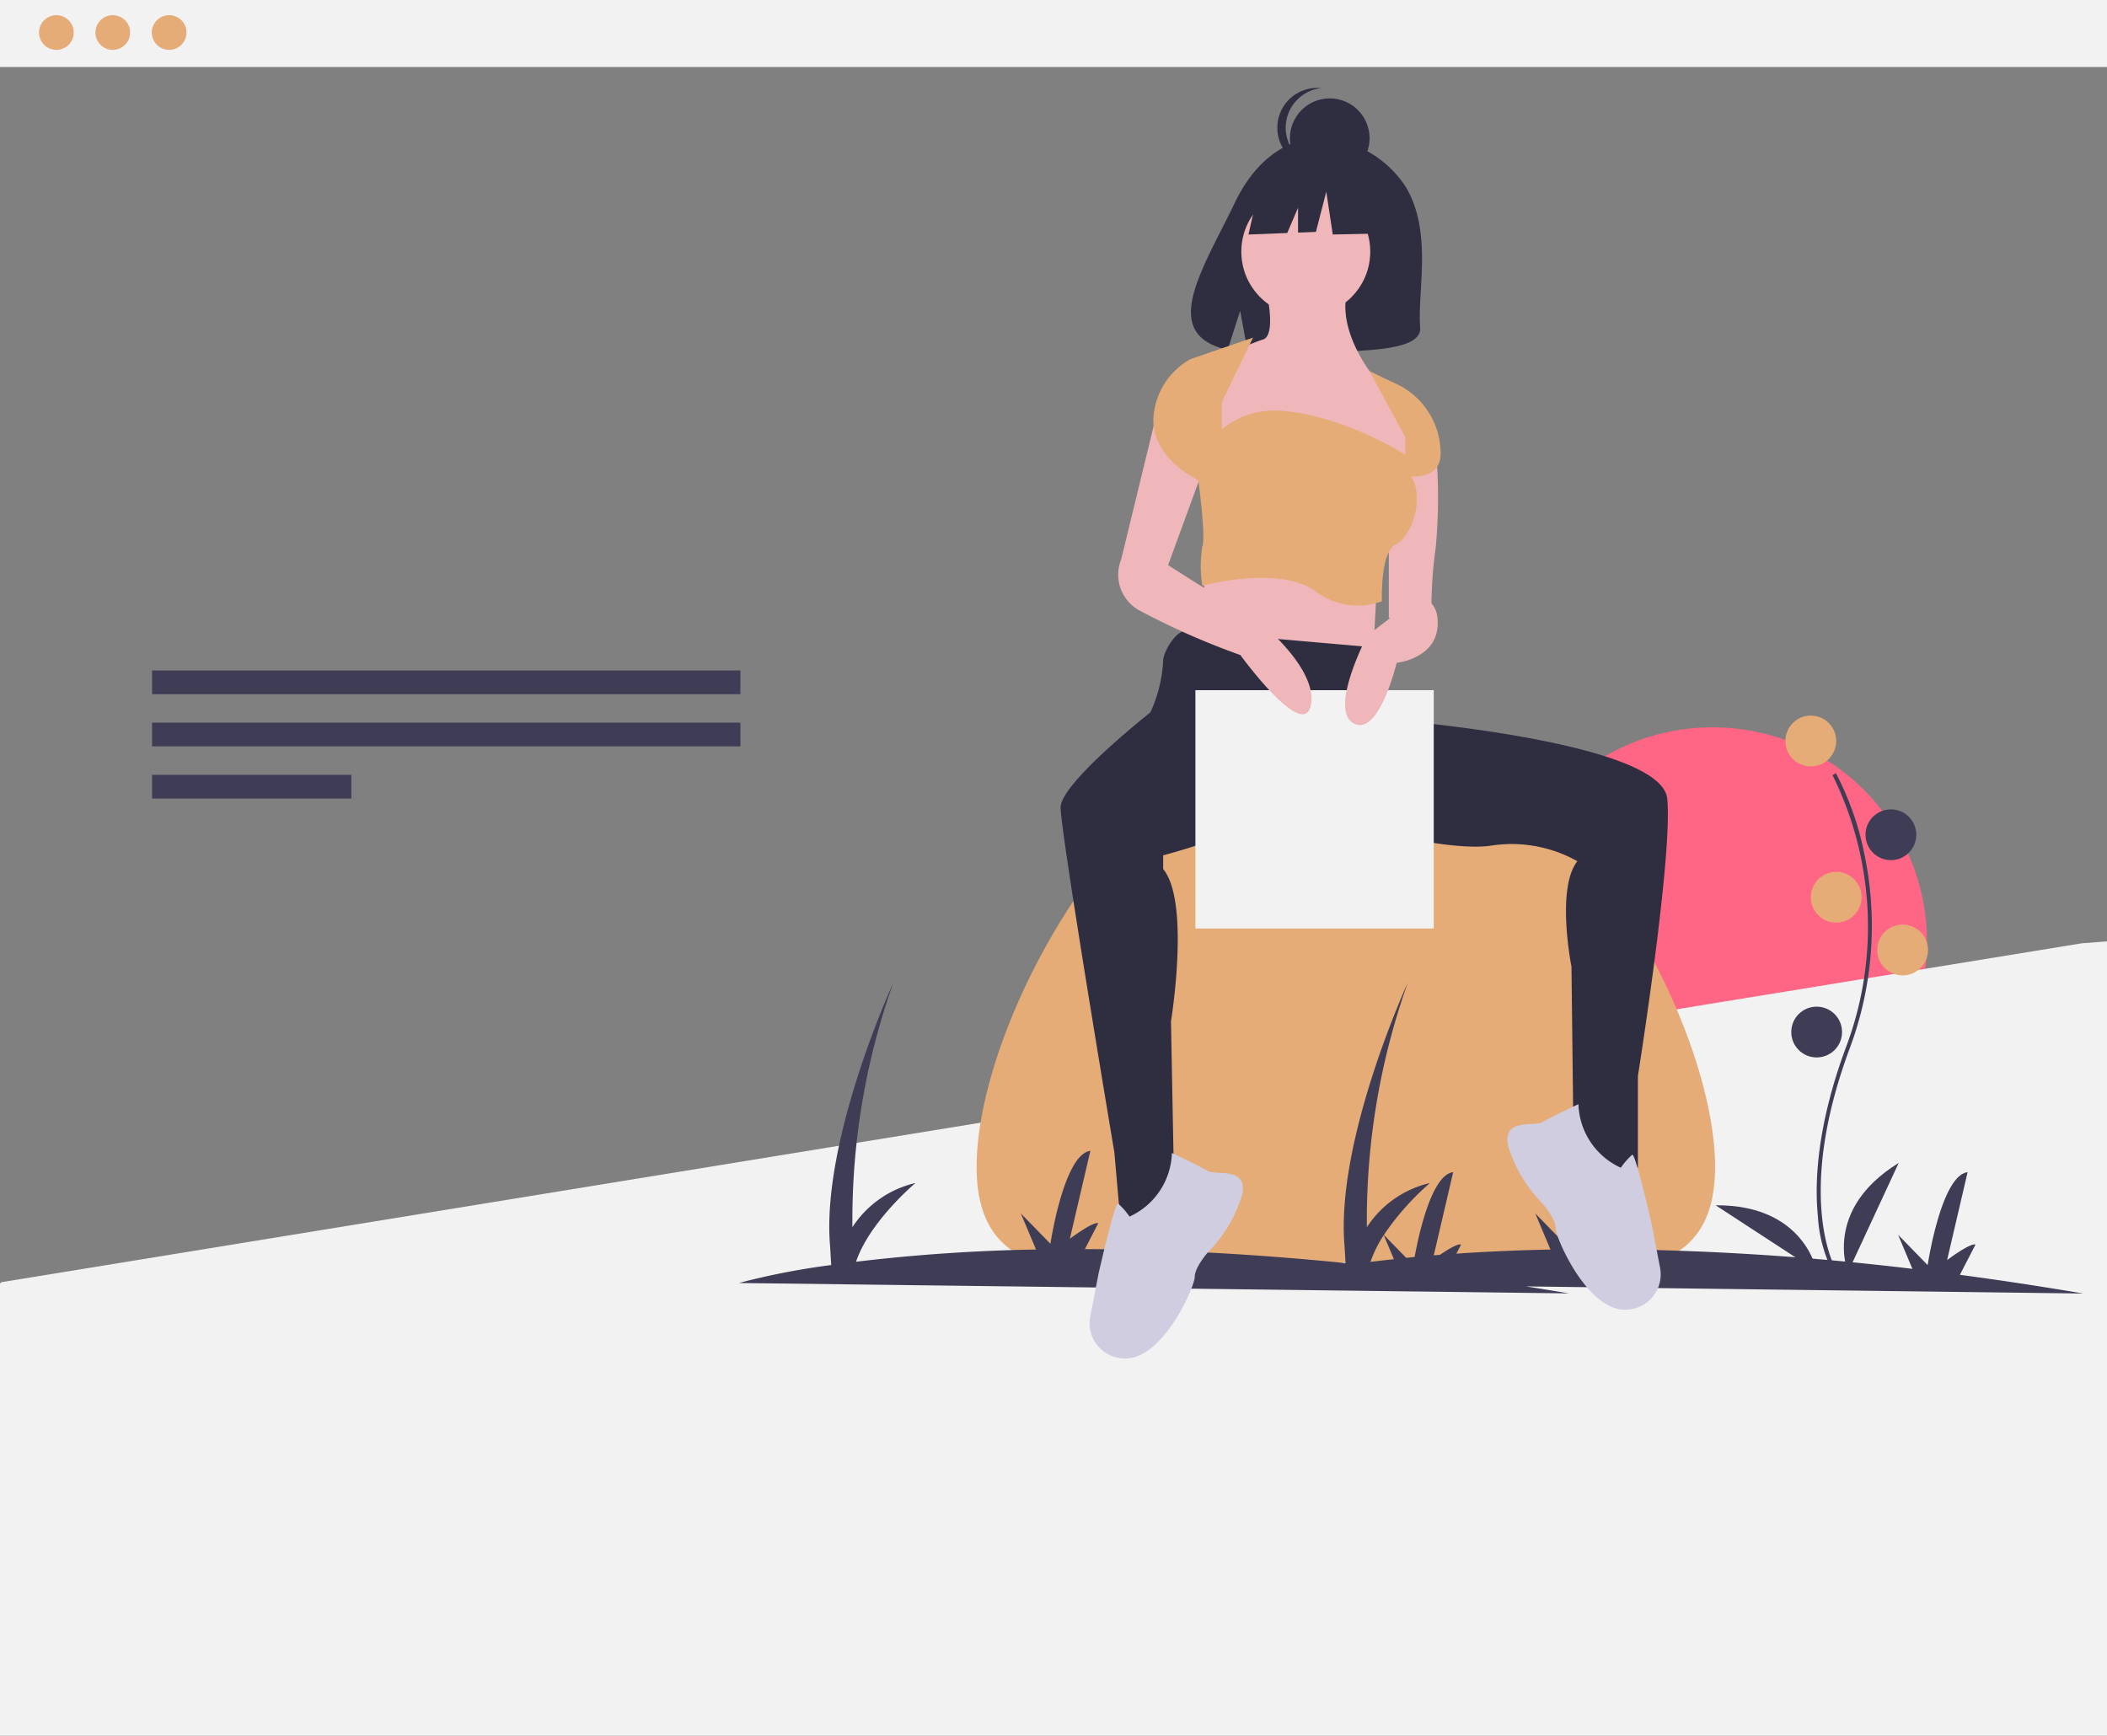 <svg xmlns="http://www.w3.org/2000/svg" width="157.634" height="129.86" viewBox="0 0 157.634 129.86"><rect x="0" y="0" width="157.634" height="129.86" fill="#808080" stroke="none"/><circle cx="16.04" cy="16.04" r="16.04" transform="translate(112.085 54.42)" fill="#ff6584"/><rect width="157.634" height="5.015" transform="translate(0)" fill="#f2f2f2"/><circle cx="1.298" cy="1.298" r="1.298" transform="translate(2.92 1.136)" fill="#e5ac77"/><circle cx="1.298" cy="1.298" r="1.298" transform="translate(7.139 1.136)" fill="#e5ac77"/><circle cx="1.298" cy="1.298" r="1.298" transform="translate(11.357 1.136)" fill="#e5ac77"/><path d="M.112,394.277l-.112.1V428.2H157.634V368.779l-1.879.142Z" transform="translate(0 -298.343)" fill="#f2f2f2"/><rect width="44.019" height="1.775" transform="translate(11.376 50.164)" fill="#3f3d56"/><rect width="44.019" height="1.775" transform="translate(11.376 54.069)" fill="#3f3d56"/><rect width="14.91" height="1.775" transform="translate(11.376 57.974)" fill="#3f3d56"/><circle cx="1.732" cy="1.732" r="1.732" transform="translate(77.085 124.933)" fill="#f2f2f2"/><path d="M625.13,424.137c0,11.3-12.368,7.162-27.624,7.162s-27.624,4.139-27.624-7.162,12.368-33.763,27.624-33.763S625.13,412.836,625.13,424.137Z" transform="translate(-496.818 -336.833)" fill="#e5ac77"/><path d="M577.344,518.3q-4.8-.813-9.231-1.4l1.168-2.265c-.394-.137-2.124,1.16-2.124,1.16l1.533-6.574c-1.981.239-2.988,6.951-2.988,6.951l-2.212-2.269,1.071,2.551a204.353,204.353,0,0,0-23.421-1.474l1-1.938c-.394-.137-2.124,1.16-2.124,1.16l1.533-6.574c-1.981.239-2.988,6.951-2.988,6.951l-2.213-2.269,1.135,2.7c-2.569.051-4.914.161-7.04.307l.353-.684c-.25-.087-1.037.4-1.58.773l-.463.037,1.451-6.224c-1.616.195-2.584,4.7-2.885,6.349l-.63.06-1.67-1.712a19.779,19.779,0,0,1,3.446-3.883,7.687,7.687,0,0,0-4.718,3.306,52.943,52.943,0,0,1,3.06-18.293s-5.422,11.8-4.73,19.719l.074,1.259c-7.4-.744-13.9-1.035-19.5-1.047l1-1.938c-.394-.137-2.124,1.16-2.124,1.16l1.533-6.574c-1.981.239-2.988,6.951-2.988,6.951l-2.213-2.269,1.135,2.7a131.548,131.548,0,0,0-13.464.915c1.011-3.02,4.446-5.891,4.446-5.891a7.687,7.687,0,0,0-4.718,3.306,52.944,52.944,0,0,1,3.06-18.293s-5.422,11.8-4.73,19.719l.083,1.406a54.031,54.031,0,0,0-6.908,1.343l62.094.778q-1.624-.275-3.205-.523Zm-52.332-4.369.755,1.8c-.609.065-1.194.132-1.75.2A9.12,9.12,0,0,1,525.012,513.927Z" transform="translate(-421.485 -421.516)" fill="#3f3d56"/><path d="M900.141,450.221a10.406,10.406,0,0,1-1.1-4.118c-.252-2.516-.09-6.756,2.109-12.672a25.554,25.554,0,0,0-1.013-20.338l.253-.147a22.443,22.443,0,0,1,2.118,6,26.171,26.171,0,0,1-1.084,14.588c-4.159,11.187-1.067,16.483-1.035,16.535Z" transform="translate(-763.037 -355.095)" fill="#3f3d56"/><ellipse cx="1.9" cy="1.9" rx="1.9" ry="1.9" transform="translate(133.574 53.541)" fill="#e5ac77"/><ellipse cx="1.9" cy="1.9" rx="1.9" ry="1.9" transform="translate(139.567 60.557)" fill="#3f3d56"/><ellipse cx="1.9" cy="1.9" rx="1.9" ry="1.9" transform="translate(135.474 65.234)" fill="#e5ac77"/><ellipse cx="1.9" cy="1.9" rx="1.9" ry="1.9" transform="translate(140.444 69.181)" fill="#e5ac77"/><ellipse cx="1.9" cy="1.9" rx="1.9" ry="1.9" transform="translate(134.012 75.319)" fill="#3f3d56"/><path d="M909.892,573.8s-1.9-4.677,3.8-8.185Z" transform="translate(-771.641 -478.603)" fill="#3f3d56"/><path d="M866.933,587.136s-.865-4.974-7.558-4.931Z" transform="translate(-731.019 -492.024)" fill="#3f3d56"/><path d="M669.947,167.734a8.1,8.1,0,0,0-6.208-3.686s-4.018-.514-6.6,4.85c-2.4,5-5.718,9.826-.534,11l.936-2.915.58,3.132a20.288,20.288,0,0,0,2.218.038c5.552-.179,10.84.052,10.669-1.94C670.788,175.561,671.953,171.123,669.947,167.734Z" transform="translate(-564.76 -153.724)" fill="#2f2e41"/><path d="M470.217,214.739l-.439,7.893,12.862,1.316.438-8.185-4.385-2.777Z" transform="translate(-380.052 -172.305)" fill="#efb7b9"/><path d="M648.17,369.622c-.386-3.729-15.7-5.421-19.379-5.775l-1.376-.8-.438-4.677s-13.593-1.169-14.616-1.315-1.9,1.754-1.9,2.192a10.4,10.4,0,0,1-.959,3.921c-1.658,1.333-6.714,5.525-6.714,7.114,0,1.9,4.019,25.8,4.019,25.8l.438,4.969,4.092.731-.292-15.493s1.462-8.916-.585-11.4v-1.023s6-1.564,8.117-3.266a8.412,8.412,0,0,1,3.287-.174c.13.077.281.156.448.236a.671.671,0,0,1,.06.062l.017-.025c2.736,1.281,9.756,2.9,12.626,2.437a10.047,10.047,0,0,1,6.431,1.169c-1.608,2.046-.439,7.893-.439,7.893l.146,12.57,2.046,2.485h2.777v-6.869S648.608,373.861,648.17,369.622Z" transform="translate(-523.438 -309.869)" fill="#2f2e41"/><ellipse cx="4.823" cy="4.823" rx="4.823" ry="4.823" transform="translate(92.869 14.005)" fill="#efb7b9"/><path d="M667.424,224.7s.731,3.216-.292,3.508a13.832,13.832,0,0,0-2.339,1.023l-1.169,3.8v3.8l14.177,1.608.438-1.315v-1.9l-1.608-2.923-.731-.731s-3.216-3.508-2.485-6.869Z" transform="translate(-572.655 -202.801)" fill="#efb7b9"/><path d="M734.856,285.536a39.993,39.993,0,0,1,0,7.454,32.392,32.392,0,0,0-.292,5.846l-3.216-.585v-7.893l.731-4.239Z" transform="translate(-627.444 -252.018)" fill="#efb7b9"/><ellipse cx="2.981" cy="2.981" rx="2.981" ry="2.981" transform="translate(96.503 7.361)" fill="#2f2e41"/><path d="M688.288,147.462a2.981,2.981,0,0,1,2.667-2.965,2.981,2.981,0,1,0,0,5.929A2.982,2.982,0,0,1,688.288,147.462Z" transform="translate(-592.099 -137.904)" fill="#2f2e41"/><path d="M499.889,62.538,495.816,60.4l-5.626.873-1.164,5.141,2.9-.112.809-1.889v1.857l1.337-.051.776-3.007.485,3.2,4.753-.1Z" transform="translate(-395.623 -48.867)" fill="#2f2e41"/><rect width="17.831" height="17.831" transform="translate(89.434 51.641)" fill="#f2f2f2"/><path d="M628.2,272.527l-2.631,10.816a3.047,3.047,0,0,0,1.315,3.8,55.426,55.426,0,0,0,7.6,3.362s4.677,6.431,5.262,3.8-3.508-5.993-3.508-5.993l-7.162-4.531,2.777-7.6Z" transform="translate(-541.686 -241.494)" fill="#efb7b9"/><path d="M719.094,343.649s2.192-.292,2.046,2.192-3.069,2.777-3.069,2.777-1.315,5.554-3.216,4.531,1.023-6.577,1.023-6.577l2.485-1.9Z" transform="translate(-613.582 -299.023)" fill="#efb7b9"/><path d="M644.233,247.123l2.339-4.823-4.677,1.608a5.41,5.41,0,0,0-2.777,4.385c-.146,3.069,3.362,4.677,3.362,4.677s.585,4.385.292,4.969a9.581,9.581,0,0,0,0,2.923s5.627-1.535,8.4.365a5.229,5.229,0,0,0,5.042.8s-.146-3.654,1.023-4.239,2.192-3.362,1.169-5.116c0,0,2.339.292,2.192-1.9a5.748,5.748,0,0,0-3.216-4.969c-1.9-.877-2.11-1.017-2.11-1.017l2.695,4.963v1.315s-4.771-3.045-9.49-3.3a6.286,6.286,0,0,0-4.249,1.4h0Z" transform="translate(-552.826 -217.04)" fill="#e5ac77"/><path d="M620.4,561.726s2.074.976,2.684,1.342,3.05-.366,2.562,1.83a10.583,10.583,0,0,1-2.562,4.27s-.976,1.1-.976,1.83-2.44,6.344-5.368,6.1a2.634,2.634,0,0,1-2.44-3.172l.61-3.172s1.22-5.368,1.464-5.246a5.332,5.332,0,0,1,.854.976A5.411,5.411,0,0,0,620.4,561.726Z" transform="translate(-532.724 -475.457)" fill="#d0cde1"/><path d="M783.127,542.595s-2.074.976-2.684,1.342-3.05-.366-2.562,1.83a10.581,10.581,0,0,0,2.562,4.27s.976,1.1.976,1.83,2.44,6.344,5.368,6.1a2.634,2.634,0,0,0,2.44-3.172l-.61-3.172s-1.22-5.368-1.464-5.246a5.33,5.33,0,0,0-.854.976A5.412,5.412,0,0,1,783.127,542.595Z" transform="translate(-665.038 -459.98)" fill="#d0cde1"/></svg>